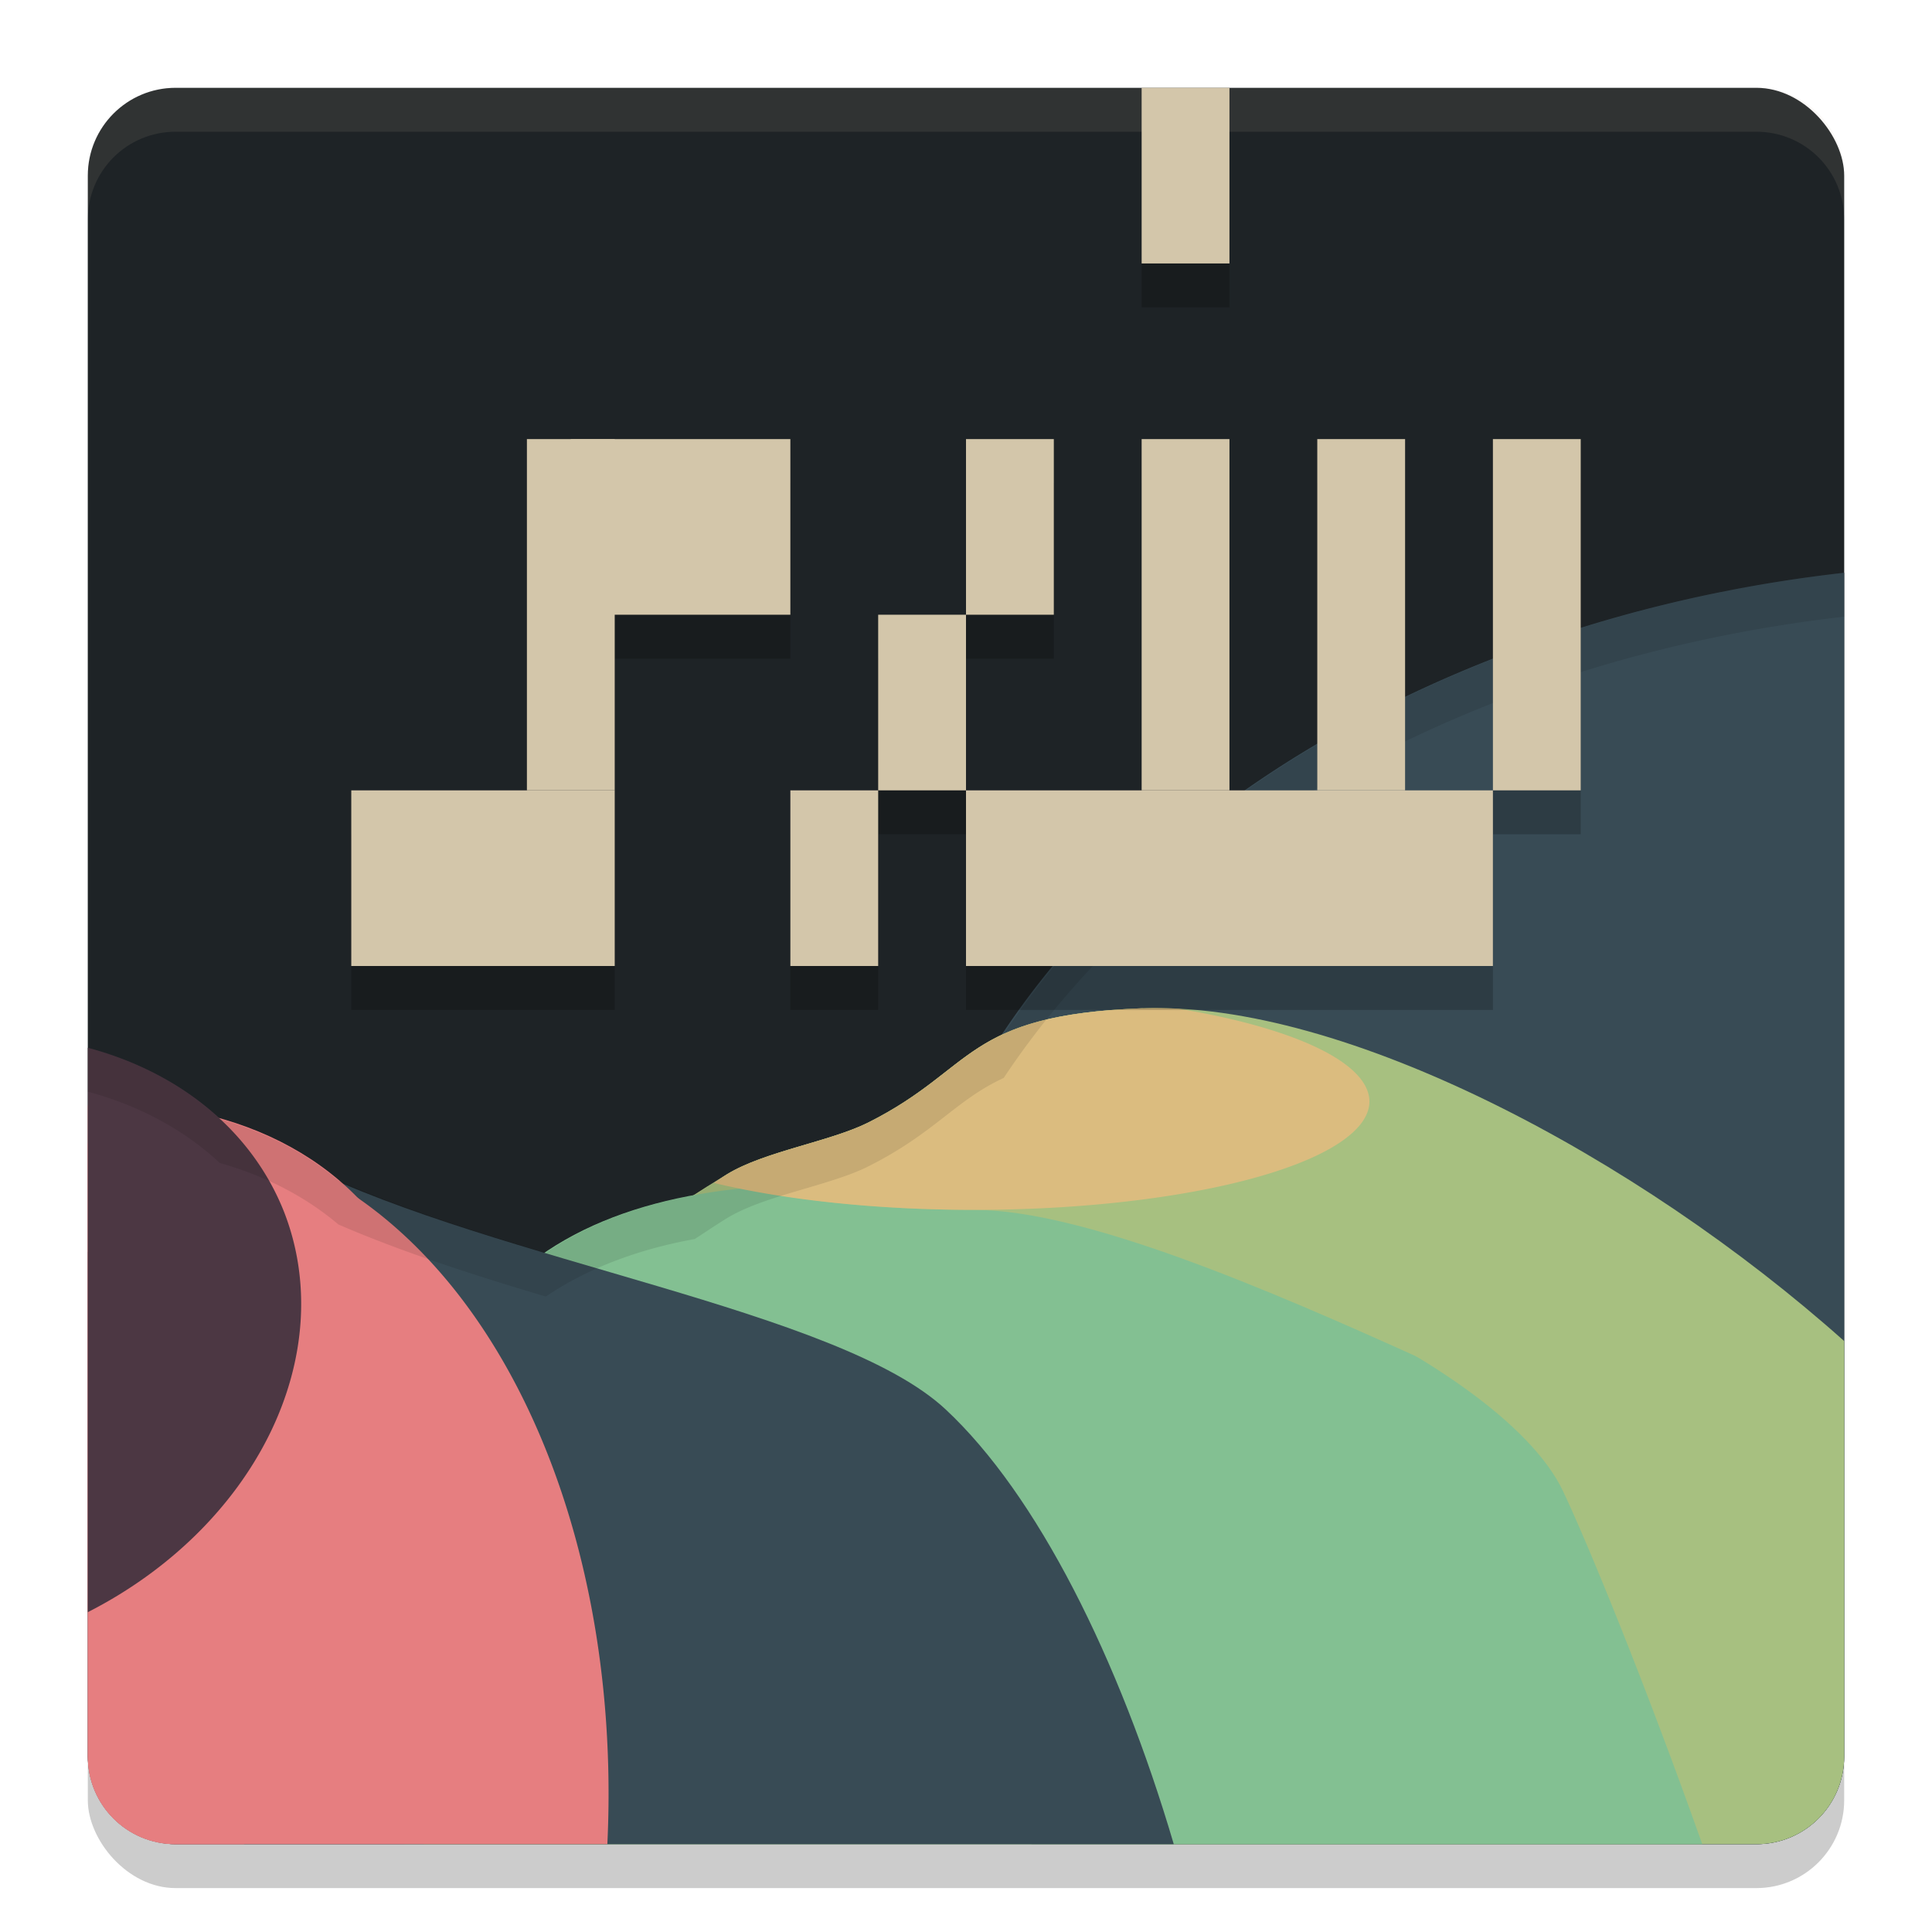 <svg xmlns="http://www.w3.org/2000/svg" width="22" height="22" version="1.1">
 <rect style="opacity:0.2" width="20" height="20" x="1" y="1.5" rx="1" ry="1"/>
 <rect style="fill:#1e2326" width="20" height="20" x="1" y="1" rx="1" ry="1"/>
 <path style="fill:#384b55" d="M 21,6.522 A 12.864,9.753 0 0 0 10.032,16.16 12.864,9.753 0 0 0 11.747,21 H 20 c 0.554,0 1,-0.446 1,-1 z"/>
 <path style="fill:#a7c080" d="m 13.012,11.481 c -2.042,0.077 -1.892,0.682 -3.124,1.301 C 9.453,13.001 8.708,13.11 8.279,13.371 5.85,14.849 3.679,16.923 3.546,18.653 3.475,19.568 3.986,20.349 4.83,21 H 20 c 0.554,0 1,-0.446 1,-1 v -4.729 c -2.35,-2.097 -5.698,-3.875 -7.988,-3.789 z"/>
 <path style="fill:#83c092" d="M 9.502,13.497 C 7.949,13.458 6.549,13.79 5.695,14.694 4.085,16.402 2.039,17.376 2.735,19.153 2.872,19.503 3.571,20.17 4.603,21 h 14.781 c -0.653,-1.839 -1.303,-3.425 -1.586,-4.021 -0.72,-1.517 -4.879,-3.396 -8.296,-3.481 z"/>
 <path style="fill:#384b55" d="M 2.775,13.084 C 2.066,13.048 1.499,13.562 1,14.257 V 20 c 0,0.554 0.446,1 1,1 H 13.366 C 12.743,18.886 11.81,17.02 10.767,16.048 9.548,14.912 5.673,14.368 3.459,13.274 3.217,13.155 2.99,13.095 2.775,13.084 Z"/>
 <path style="fill:#e67e80" d="M 1.872,12.916 A 5.524,8.219 5.91 0 0 1,13.02 V 20 c 0,0.554 0.446,1 1,1 H 6.916 A 5.524,8.219 5.91 0 0 5.207,14.725 5.524,8.219 5.91 0 0 1.872,12.916 Z"/>
 <path style="fill:#e67e80" d="M 1.112,12.578 C 1.075,12.58 1.037,12.585 1,12.588 V 20 c 0,0.554 0.446,1 1,1 H 2.78 C 2.694,20.613 2.719,20.286 2.923,20.069 4.089,18.832 5.388,16.372 4.691,14.595 4.169,13.262 2.724,12.51 1.112,12.578 Z"/>
 <path style="fill:#4c3743" d="m 1,11.931 v 6.427 A 3.456,4.25 68.594 0 0 3.235,13.801 3.456,4.25 68.594 0 0 1,11.931 Z"/>
 <path style="fill:#a7c080" d="m 13.012,11.481 c -2.042,0.077 -1.892,0.682 -3.124,1.301 -0.435,0.218 -1.18,0.328 -1.608,0.589 -0.049,0.03 -0.096,0.064 -0.146,0.095 0.793,0.191 1.82,0.311 2.958,0.311 2.486,0 8.352,3.585 8.473,2.913 0.295,-1.644 -0.453,-2.809 -1.637,-3.624 -0.617,-0.354 -1.243,-0.662 -1.858,-0.912 -0.912,-0.326 -1.878,-0.539 -2.765,-0.669 -0.099,-0.003 -0.198,-0.006 -0.293,-0.003 z"/>
 <path style="fill:#dbbc7f" d="m 13.012,11.481 c -2.042,0.077 -1.892,0.682 -3.124,1.301 -0.435,0.218 -1.18,0.328 -1.608,0.589 -0.052,0.031 -0.101,0.067 -0.152,0.099 a 4.501,1.236 0 0 0 2.965,0.307 4.501,1.236 0 0 0 4.501,-1.235 4.501,1.236 0 0 0 -2.17,-1.055 c -0.14,-0.007 -0.278,-0.01 -0.411,-0.005 z"/>
 <path style="opacity:0.1;fill:#d3c6aa" d="M 2,1 C 1.446,1 1,1.446 1,2 v 0.5 c 0,-0.554 0.446,-1 1,-1 h 18 c 0.554,0 1,0.446 1,1 V 2 C 21,1.446 20.554,1 20,1 Z"/>
 <path style="opacity:0.2" d="m 13,1.5 v 2 h 1 v -2 z m -7,4 v 4 H 4 v 2 h 3 v -2 -2 h 2 v -2 H 7 Z m 5,0 v 2 h 1 v -2 z m 0,2 h -1 v 2 h 1 z m 0,2 v 2 h 6 v -2 h -1 v -4 h -1 v 4 h -1 v -4 h -1 v 4 z m 6,0 h 1 v -4 h -1 z m -7,0 H 9 v 2 h 1 z"/>
 <rect style="fill:#d3c6aa" width="3" height="2" x="4" y="9"/>
 <rect style="fill:#d3c6aa" width="1" height="2" x="13" y="1"/>
 <rect style="fill:#d3c6aa" width="1" height="4" x="6" y="5"/>
 <rect style="fill:#d3c6aa" width="2.5" height="2" x="6.5" y="5"/>
 <rect style="fill:#d3c6aa" width="1" height="2" x="9" y="9"/>
 <path style="opacity:0.1" d="m 21,6.522 a 12.864,9.753 0 0 0 -9.57,5.253 C 10.884,12.026 10.647,12.401 9.888,12.782 9.453,13.001 8.708,13.11 8.279,13.371 8.154,13.447 8.034,13.53 7.911,13.609 7.269,13.726 6.693,13.94 6.215,14.265 5.373,14.014 4.557,13.75 3.853,13.443 3.474,13.122 3.014,12.887 2.503,12.743 A 3.456,4.25 68.594 0 0 1,11.931 v 0.5 a 3.456,4.25 68.594 0 1 1.503,0.812 c 0.511,0.144 0.971,0.379 1.35,0.7 0.704,0.306 1.52,0.57 2.362,0.821 0.479,-0.324 1.054,-0.539 1.696,-0.655 0.123,-0.079 0.243,-0.162 0.368,-0.238 0.428,-0.261 1.174,-0.37 1.608,-0.589 0.759,-0.381 0.996,-0.756 1.542,-1.007 A 12.864,9.753 0 0 1 21,7.022 Z"/>
 <rect style="fill:#d3c6aa" width="1" height="2" x="10" y="7"/>
 <rect style="fill:#d3c6aa" width="1" height="2" x="11" y="5"/>
 <rect style="fill:#d3c6aa" width="6" height="2" x="11" y="9"/>
 <rect style="fill:#d3c6aa" width="1" height="4" x="13" y="5"/>
 <rect style="fill:#d3c6aa" width="1" height="4" x="15" y="5"/>
 <rect style="fill:#d3c6aa" width="1" height="4" x="17" y="5"/>
</svg>
